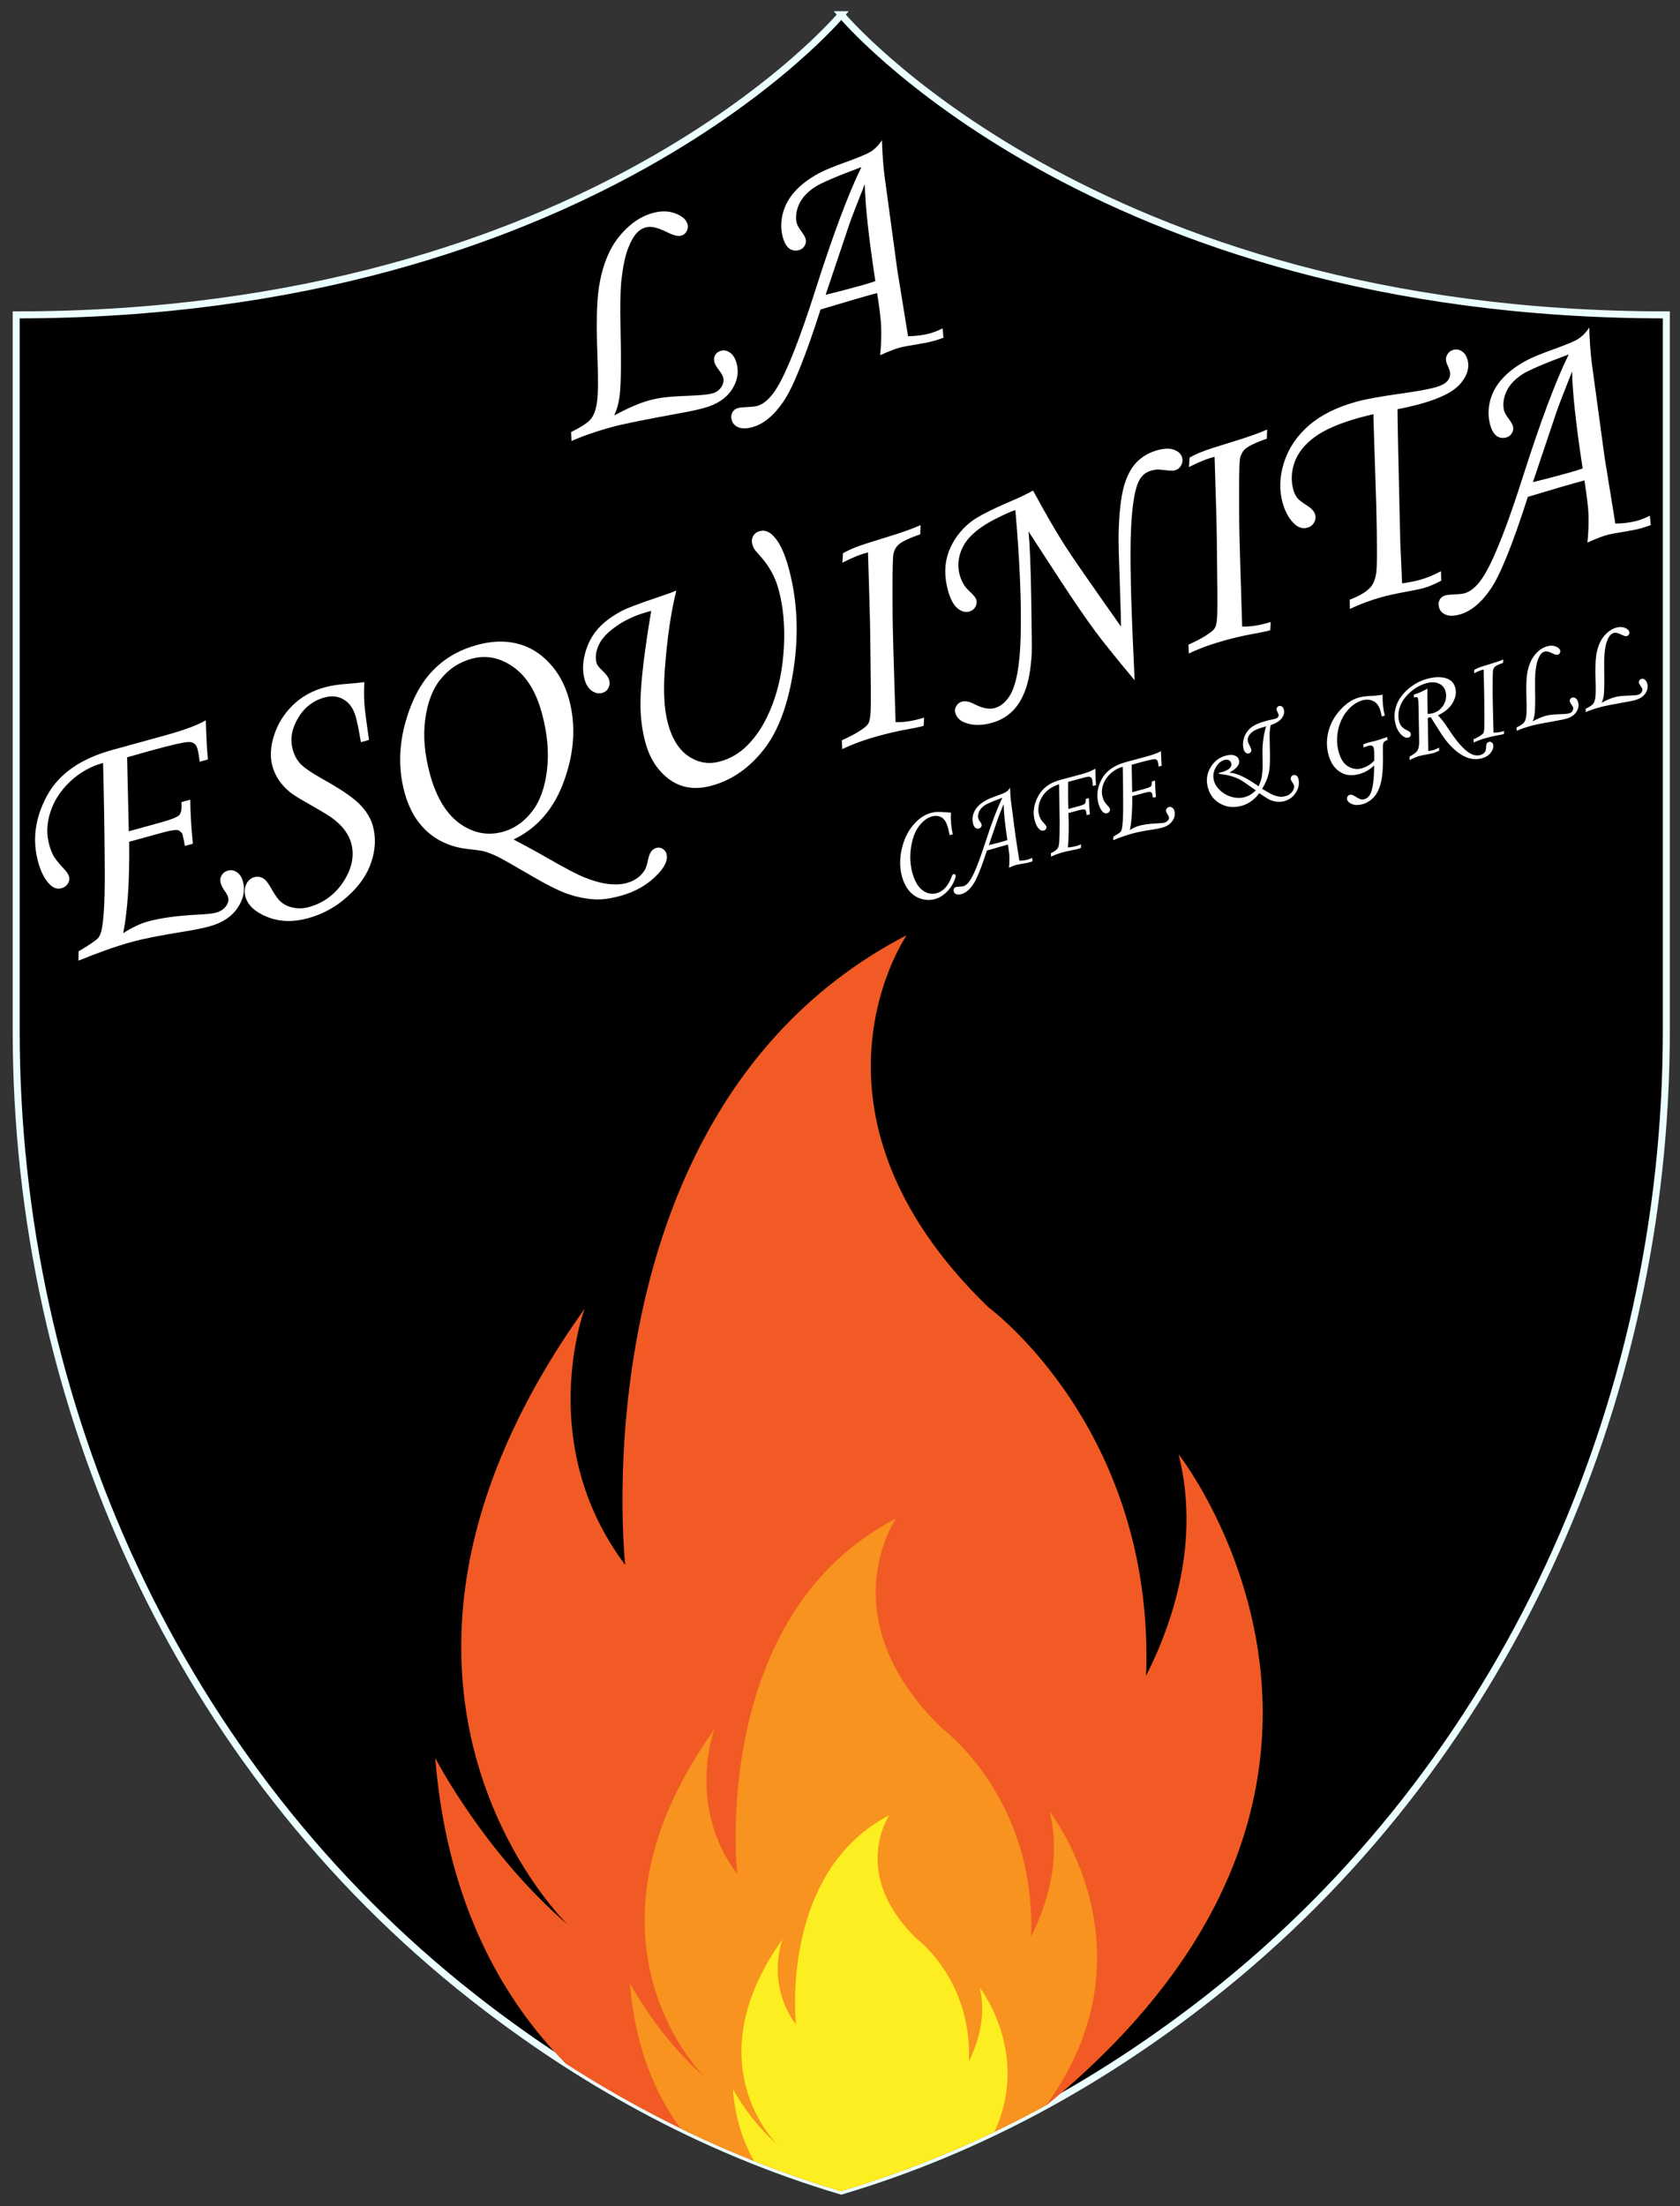 <?xml version="1.0" encoding="UTF-8" standalone="no"?>
<!-- Created with Inkscape (http://www.inkscape.org/) -->

<svg
   xmlns:dc="http://purl.org/dc/elements/1.1/"
   xmlns:cc="http://creativecommons.org/ns#"
   xmlns:rdf="http://www.w3.org/1999/02/22-rdf-syntax-ns#"
   xmlns:svg="http://www.w3.org/2000/svg"
   xmlns="http://www.w3.org/2000/svg"
   xmlns:sodipodi="http://sodipodi.sourceforge.net/DTD/sodipodi-0.dtd"
   xmlns:inkscape="http://www.inkscape.org/namespaces/inkscape"
   width="480"
   height="630"
   viewBox="0 0 127 166.688"
   version="1.1"
   id="svg8"
   inkscape:version="0.92.3 (2405546, 2018-03-11)"
   sodipodi:docname="La-Esquinita-Logo-Border.svg">
  <rect x="0" y="0" width="127" height="166.688" fill="#333333" stroke="none"/>
  <defs
     id="defs2">
    <clipPath
       id="clipPath3798"
       clipPathUnits="userSpaceOnUse">
      <path
         id="path3800"
         d="m -168.57,-1267.6 h 1297.1 v 534.29 h -1297.1 z"
         style="color:#000000;fill:#ececec"
         inkscape:connector-curvature="0" />
    </clipPath>
    <clipPath
       clipPathUnits="userSpaceOnUse"
       id="clipPath924">
      <path
         inkscape:connector-curvature="0"
         style="fill:#c0c0c0;fill-opacity:0;stroke-width:8.939"
         d="m 724.888,-1227.191 c 0,0 -65.663,64.909 -216.676,64.909 v 154.849 c 0,80.86 42.626,158.834 119.802,208.798 27.311,17.686 59.527,32.901 96.874,42.028 37.347,-9.127 69.553,-24.342 96.874,-42.028 77.176,-49.964 119.802,-127.938 119.802,-208.798 v -154.849 c -151.014,0 -216.676,-64.909 -216.676,-64.909 z"
         id="path926" />
    </clipPath>
    <clipPath
       clipPathUnits="userSpaceOnUse"
       id="clipPath1385">
      <path
         inkscape:connector-curvature="0"
         style="fill:#000000;fill-opacity:0.005;stroke-width:4.094"
         d="m 124.517,-35.883 c 0,0 -29.236,31.037 -91.899,27.224 L 27.872,69.339 c -2.478,40.73 12.819,81.082 43.312,108.198 10.791,9.598 23.692,18.075 38.91,23.616 15.777,-3.654 29.607,-10.505 41.486,-18.723 33.556,-23.218 53.633,-61.418 56.112,-102.148 L 212.438,2.283 C 149.775,-1.531 124.517,-35.883 124.517,-35.883 Z"
         id="path1387" />
    </clipPath>
  </defs>
  <sodipodi:namedview
     id="base"
     pagecolor="#ffffff"
     bordercolor="#666666"
     borderopacity="1.0"
     inkscape:pageopacity="0.0"
     inkscape:pageshadow="2"
     inkscape:zoom="0.98994949"
     inkscape:cx="30.548774"
     inkscape:cy="274.034"
     inkscape:document-units="px"
     inkscape:current-layer="g1442"
     showgrid="false"
     inkscape:window-width="1920"
     inkscape:window-height="1001"
     inkscape:window-x="-9"
     inkscape:window-y="-9"
     inkscape:window-maximized="1"
     units="px" />
  <g
     inkscape:label="Layer 1"
     inkscape:groupmode="layer"
     id="layer1"
     transform="translate(0,-130.312)">
    <g
       id="OBJECTS"
       transform="matrix(0.265,0,0,0.265,-204.107,251.643)">
      <g
         id="Favoritos" />
    </g>
    <g
       transform="matrix(0.265,0,0,0.265,-246.382,194.933)"
       id="DESIGNED_BY_JOSE_M_RODRIGUEZ"
       style="fill:none">
      <g
         id="g17-1"
         style="fill:none">
        <g
           id="g15-9"
           style="fill:none">
          <path
             inkscape:connector-curvature="0"
             class="st1"
             d="m 568.6,346.9 c 8.5,45.3 -7.7,86.5 -23.9,114.2 C 557.2,333 474.1,264.3 474.1,264.3 375,155.7 443.5,68.3 443.5,68.3 265.3,147.4 277.1,387 277.1,387 233.4,320.9 264.1,252.4 264.1,252.4 113,438.9 235.8,572.3 235.8,572.3 194.5,532.2 172.1,481.4 172.1,481.4 176.8,706.8 395.2,731.6 395.2,731.6 722.1,568.8 568.6,346.9 568.6,346.9 Z"
             id="path9-1"
             style="fill:none" />
          <path
             inkscape:connector-curvature="0"
             class="st2"
             d="M 476.6,593.1 C 483.6,520.8 436.8,482 436.8,482 380.8,420.7 419.5,371.4 419.5,371.4 318.9,416 325.6,551.3 325.6,551.3 c -24.6,-37.3 -7.3,-76 -7.3,-76 -85.3,105.3 -16,180.6 -16,180.6 -23.3,-22.7 -36,-51.3 -36,-51.3 0.9,45.1 17,75.9 37.4,96.9 48.4,25.3 91.5,30.2 91.5,30.2 32.2,-16.1 59.7,-32.7 83.3,-49.6 64.4,-77.2 11.7,-153.4 11.7,-153.4 4.7,25.5 -4.5,48.8 -13.6,64.4 z"
             id="path11-6"
             style="fill:none" />
          <path
             inkscape:connector-curvature="0"
             class="st3"
             d="m 444.2,704.6 c 33.4,-44.1 4,-86.6 4,-86.6 2.8,15 -2.6,28.7 -7.9,38 4.2,-42.6 -23.4,-65.4 -23.4,-65.4 -32.9,-36.1 -10.2,-65.1 -10.2,-65.1 -59.2,26.3 -55.3,105.9 -55.3,105.9 -14.5,-22 -4.3,-44.7 -4.3,-44.7 -50.2,62 -9.4,106.3 -9.4,106.3 -13.7,-13.3 -21.2,-30.2 -21.2,-30.2 0.5,23.6 8.1,40.6 18.2,52.8 34.4,13.2 60.5,16.2 60.5,16.2 17.7,-9 34,-18 49,-27.2 z"
             id="path13-1"
             style="fill:none" />
        </g>
      </g>
    </g>
    <g
       id="g1442"
       transform="translate(-52.21,74.518)"
       inkscape:export-xdpi="300"
       inkscape:export-ydpi="300">
      <path
         inkscape:export-ydpi="300"
         inkscape:export-xdpi="300"
         id="SHIELD"
         d="m 115.805,56.905 c 0,0 -18.901,22.681 -62.371,22.681 v 54.108 c 0,28.254 12.27,55.501 34.485,72.959 7.862,6.18 17.135,11.496 27.886,14.685 10.75,-3.189 20.021,-8.506 27.886,-14.685 22.215,-17.459 34.485,-44.705 34.485,-72.959 V 79.586 c -43.47,0 -62.371,-22.681 -62.371,-22.681 z"
         style="fill:#000000;fill-opacity:1;stroke-width:0.529;stroke:#ecffff;stroke-opacity:1;stroke-miterlimit:4;stroke-dasharray:none"
         inkscape:connector-curvature="0" />
      <path
         style="font-style:normal;font-variant:normal;font-weight:normal;font-stretch:normal;font-size:25.078px;line-height:1.1;font-family:'Carter One';-inkscape-font-specification:'Carter One';letter-spacing:0px;word-spacing:0px;fill:#ffffff;fill-opacity:1;stroke:none;stroke-width:4.356;stroke-miterlimit:4;stroke-dasharray:none;stroke-opacity:1"
         d="M 251.592 39.969 C 250.624 41.452 249.496 42.579 248.205 43.352 C 247.387 43.865 245.262 44.754 241.834 46.02 C 237.871 47.432 235.14 48.553 233.641 49.383 C 230.714 50.958 228.398 52.716 226.693 54.658 C 224.98 56.571 223.838 58.695 223.266 61.029 C 222.715 63.326 222.734 65.544 223.324 67.686 C 223.742 69.202 224.356 70.266 225.164 70.875 C 225.994 71.446 226.914 71.591 227.926 71.312 C 228.64 71.116 229.179 70.696 229.545 70.051 C 229.911 69.406 230.005 68.756 229.824 68.102 C 229.685 67.596 229.255 66.851 228.535 65.865 C 227.878 64.99 227.476 64.283 227.328 63.748 C 226.877 62.112 227.058 60.335 227.873 58.414 C 228.688 56.493 230.235 54.787 232.512 53.295 C 234.162 52.2 238.57 50.313 245.736 47.633 C 242.026 55.185 237.664 66.819 232.652 82.539 C 228.226 96.433 224.56 105.766 221.65 110.537 C 219.864 113.462 217.975 115.199 215.982 115.748 C 215.388 115.912 214.14 116.034 212.24 116.109 C 211.485 116.157 210.899 116.239 210.482 116.354 C 209.769 116.55 209.245 116.967 208.908 117.604 C 208.572 118.24 208.509 118.945 208.723 119.719 C 209.001 120.73 209.643 121.433 210.648 121.828 C 211.632 122.261 212.957 122.248 214.623 121.789 C 217.806 120.912 220.742 118.501 223.432 114.559 C 226.159 110.638 229.709 101.866 234.082 88.242 C 241.35 86.046 246.727 84.484 250.215 83.555 C 250.931 88.126 251.317 91.381 251.371 93.318 C 251.452 96.049 251.351 98.699 251.068 101.273 C 253.549 100.173 255.415 99.452 256.664 99.107 C 257.408 98.902 259.218 98.563 262.096 98.09 C 263.781 97.817 265.203 97.521 266.363 97.201 C 267.166 96.98 268.092 96.677 269.139 96.293 L 268.883 93.627 C 267.588 94.272 266.361 94.752 265.201 95.072 C 263.446 95.556 261.39 95.82 259.033 95.861 L 255.949 76.838 L 252.318 50.09 C 251.951 47.247 251.708 43.873 251.592 39.969 z M 246.695 52.504 C 246.801 58.46 247.805 67.673 249.707 80.143 C 248.453 80.584 247.261 80.962 246.131 81.273 C 241.55 82.536 238.013 83.463 235.52 84.055 L 242.299 63.895 C 242.83 62.34 244.296 58.542 246.695 52.504 z M 189.631 60.268 C 188.56 60.243 187.437 60.393 186.262 60.717 C 182.603 61.726 179.336 64.035 176.459 67.645 C 173.611 71.246 171.729 76.086 170.812 82.164 C 170.228 86.198 170.096 92.571 170.418 101.283 C 170.666 107.872 170.635 112.281 170.322 114.512 C 170.031 116.704 169.455 118.336 168.598 119.404 C 167.77 120.465 165.877 121.722 162.918 123.178 L 163.047 125.736 C 166.269 124.304 170.065 122.985 174.438 121.779 C 177.412 120.959 183.836 119.652 193.711 117.857 C 196.64 117.338 199.012 116.826 200.826 116.326 C 204.485 115.317 207.127 113.582 208.752 111.117 C 210.377 108.653 210.833 106.127 210.119 103.539 C 209.742 102.171 209.135 101.187 208.297 100.586 C 207.451 99.955 206.582 99.762 205.689 100.008 C 204.916 100.221 204.356 100.631 204.012 101.238 C 203.659 101.816 203.593 102.506 203.814 103.309 C 203.97 103.874 204.372 104.579 205.021 105.424 C 205.717 106.32 206.143 107.052 206.299 107.617 C 206.545 108.51 206.364 109.424 205.758 110.359 C 205.173 111.257 204.316 111.86 203.186 112.172 C 202.026 112.492 199.908 112.707 196.834 112.818 C 193.289 112.964 190.823 113.132 189.436 113.322 C 188.04 113.483 186.555 113.78 184.979 114.215 C 182.45 114.912 179.19 116.323 175.199 118.447 C 176.012 116.751 176.548 114.747 176.807 112.436 C 177.163 109.201 177.229 102.829 177.008 93.32 C 176.894 87.335 176.963 82.996 177.213 80.303 C 177.648 76.31 178.27 73.226 179.078 71.051 C 179.908 68.838 180.813 67.244 181.793 66.27 C 182.495 65.564 183.276 65.093 184.139 64.855 C 184.882 64.65 185.694 64.635 186.574 64.809 C 187.484 64.974 188.824 65.484 190.596 66.34 C 192.195 67.147 193.442 67.428 194.334 67.182 C 195.018 66.993 195.527 66.58 195.863 65.943 C 196.23 65.298 196.316 64.618 196.119 63.904 C 195.767 62.625 194.622 61.612 192.688 60.865 C 191.72 60.492 190.702 60.292 189.631 60.268 z M 453.357 93.387 C 452.39 94.87 451.26 95.997 449.969 96.77 C 449.15 97.283 447.027 98.172 443.6 99.438 C 439.636 100.85 436.906 101.971 435.406 102.801 C 432.48 104.376 430.164 106.134 428.459 108.076 C 426.746 109.989 425.604 112.113 425.031 114.447 C 424.48 116.744 424.499 118.962 425.09 121.104 C 425.508 122.62 426.122 123.684 426.93 124.293 C 427.759 124.864 428.68 125.011 429.691 124.732 C 430.405 124.536 430.944 124.114 431.311 123.469 C 431.677 122.824 431.77 122.174 431.59 121.52 C 431.45 121.014 431.021 120.269 430.301 119.283 C 429.643 118.408 429.241 117.703 429.094 117.168 C 428.643 115.532 428.824 113.753 429.639 111.832 C 430.453 109.911 432 108.205 434.277 106.713 C 435.928 105.618 440.336 103.731 447.502 101.051 C 443.791 108.603 439.429 120.239 434.418 135.959 C 429.992 149.853 426.325 159.184 423.416 163.955 C 421.63 166.88 419.739 168.619 417.746 169.168 C 417.151 169.332 415.905 169.452 414.006 169.527 C 413.251 169.575 412.664 169.657 412.248 169.771 C 411.534 169.968 411.01 170.385 410.674 171.021 C 410.337 171.658 410.275 172.363 410.488 173.137 C 410.767 174.148 411.409 174.851 412.414 175.246 C 413.398 175.679 414.721 175.666 416.387 175.207 C 419.569 174.33 422.506 171.921 425.195 167.979 C 427.923 164.058 431.475 155.286 435.848 141.662 C 443.115 139.466 448.492 137.902 451.98 136.973 C 452.697 141.544 453.083 144.799 453.137 146.736 C 453.217 149.467 453.116 152.119 452.834 154.693 C 455.315 153.593 457.18 152.87 458.43 152.525 C 459.173 152.32 460.983 151.981 463.861 151.508 C 465.546 151.235 466.969 150.939 468.129 150.619 C 468.932 150.398 469.858 150.095 470.904 149.711 L 470.648 147.045 C 469.354 147.69 468.127 148.172 466.967 148.492 C 465.212 148.976 463.156 149.238 460.799 149.279 L 457.715 130.256 L 454.084 103.508 C 453.716 100.665 453.474 97.291 453.357 93.387 z M 415.205 99.65 C 414.991 99.665 414.774 99.704 414.551 99.766 C 413.807 99.971 413.241 100.415 412.854 101.098 C 412.466 101.781 412.382 102.523 412.604 103.326 C 412.653 103.505 412.8 103.866 413.045 104.406 C 413.306 105.006 413.466 105.409 413.523 105.617 C 413.81 106.658 413.654 107.598 413.053 108.436 C 412.452 109.273 411.214 109.952 409.34 110.469 C 407.466 110.985 404.372 111.549 400.061 112.162 C 393.988 113.004 389.614 113.795 386.938 114.533 C 381.316 116.083 376.8 118.337 373.391 121.293 C 369.981 124.249 367.616 127.749 366.299 131.793 C 365.011 135.829 364.869 139.66 365.869 143.289 C 366.615 145.996 367.796 148.07 369.41 149.514 C 370.512 150.49 371.686 150.805 372.936 150.461 C 373.768 150.231 374.405 149.753 374.844 149.023 C 375.283 148.294 375.391 147.528 375.17 146.725 C 374.916 145.803 374.131 144.931 372.816 144.109 C 371.418 143.215 370.524 142.532 370.139 142.062 C 369.598 141.379 369.201 140.578 368.947 139.656 C 368.226 137.039 368.357 134.377 369.34 131.674 C 370.352 128.962 372.301 126.57 375.186 124.494 C 378.1 122.41 382.308 120.609 387.811 119.092 C 388.703 118.846 390.033 118.51 391.805 118.086 L 391.801 119.289 L 392.609 144.51 C 392.863 155.065 392.864 161.274 392.609 163.137 C 392.376 164.961 391.863 166.35 391.07 167.305 C 389.965 168.634 387.949 169.863 385.027 170.988 L 385.08 173.613 C 388.085 172.209 391.074 171.097 394.049 170.277 C 395.774 169.802 397.746 169.354 399.967 168.934 C 402.926 168.406 405.03 167.969 406.279 167.625 C 407.588 167.264 409.207 166.576 411.137 165.564 L 411.061 162.85 C 409.029 163.954 407.016 164.781 405.023 165.33 C 403.715 165.691 402.031 166.028 399.973 166.34 L 399.461 154.91 L 399.23 144.844 L 398.855 128.336 C 398.726 121.715 398.664 117.829 398.666 116.676 C 401.005 116.223 403.186 115.718 405.209 115.16 C 410.86 113.602 414.665 111.671 416.623 109.371 C 418.581 107.071 419.248 104.792 418.625 102.531 C 418.322 101.431 417.783 100.635 417.008 100.145 C 416.449 99.771 415.847 99.605 415.205 99.65 z M 448.461 105.922 C 448.567 111.878 449.571 121.091 451.473 133.561 C 450.218 134.002 449.025 134.38 447.895 134.691 C 443.314 135.954 439.779 136.881 437.285 137.473 L 444.064 117.312 C 444.596 115.758 446.061 111.96 448.461 105.922 z M 361.473 122.465 C 359.281 123.453 356.044 124.602 351.764 125.91 C 347.186 127.3 344.264 128.25 342.996 128.76 C 341.72 129.24 340.503 129.815 339.344 130.486 L 339.172 133.174 C 341.974 131.729 344.41 130.754 346.479 130.248 C 346.867 142.335 347.079 150.182 347.113 153.789 C 347.286 166.255 347.328 173.381 347.244 175.164 C 347.181 176.91 347.002 178.111 346.703 178.77 C 346.547 179.133 346.289 179.476 345.93 179.799 C 344.456 181.069 342.154 182.409 339.021 183.816 L 339.137 186.328 C 342.134 184.894 345.521 183.657 349.299 182.615 C 352.035 181.861 354.455 181.29 356.557 180.902 C 359.486 180.383 361.422 179.976 362.365 179.684 L 362.488 177.346 C 359.33 178.312 356.616 178.741 354.346 178.631 C 353.83 162.483 353.55 152.59 353.508 148.953 C 353.407 137.907 353.492 131.772 353.762 130.545 C 354.008 129.581 354.43 128.791 355.029 128.178 C 355.958 127.25 358.073 126.219 361.377 125.084 L 361.473 122.465 z M 332.84 127.924 C 332.052 127.941 331.176 128.083 330.209 128.35 C 327.8 129.014 325.799 130.173 324.207 131.828 C 322.615 133.483 321.402 135.818 320.568 138.832 C 319.735 141.846 319.244 146.335 319.096 152.297 C 319.047 154.327 319.171 159.237 319.463 167.029 C 319.674 173.02 319.782 176.895 319.787 178.654 C 311.55 167.003 306.374 159.549 304.26 156.291 C 302.145 153.033 299.851 149.185 297.379 144.746 L 294.691 139.869 C 292.83 140.894 290.809 141.868 288.631 142.789 C 282.733 145.311 278.837 147.314 276.941 148.797 C 273.974 151.151 271.865 154.006 270.613 157.359 C 269.391 160.705 269.329 164.37 270.428 168.355 C 271.092 170.765 271.99 172.454 273.121 173.422 C 274.244 174.36 275.372 174.673 276.502 174.361 C 277.275 174.148 277.845 173.719 278.211 173.074 C 278.607 172.421 278.707 171.737 278.51 171.023 C 278.354 170.458 277.782 169.72 276.795 168.809 C 275.938 168.021 275.33 167.324 274.971 166.719 C 274.432 165.811 274.032 164.881 273.77 163.93 C 273.245 162.026 273.265 160.069 273.83 158.057 C 274.417 156.007 275.543 154.175 277.211 152.562 C 278.9 150.913 281.135 149.385 283.916 147.979 C 286.697 146.572 288.607 145.725 289.648 145.438 C 290.917 159.906 291.418 171.994 291.15 181.701 C 290.932 189.731 289.922 195.242 288.123 198.234 C 286.905 200.202 285.449 201.419 283.754 201.887 C 282.177 202.321 280.196 201.923 277.809 200.693 C 276.467 200.007 275.334 199.791 274.412 200.045 C 273.698 200.242 273.159 200.664 272.793 201.309 C 272.419 201.924 272.318 202.543 272.49 203.168 C 272.884 204.596 273.891 205.582 275.514 206.127 C 277.643 206.884 280.104 206.878 282.9 206.107 C 285.131 205.492 287.034 204.439 288.607 202.949 C 290.211 201.451 291.491 199.418 292.447 196.85 C 293.433 194.273 294.055 190.789 294.316 186.396 C 294.38 185.003 294.334 179.782 294.176 170.736 C 294.04 161.652 293.778 155.245 293.389 151.512 L 302.553 165.596 C 306.368 171.425 309.657 176.214 312.42 179.965 C 314.471 182.76 318.221 187.422 323.67 193.953 L 323.354 186.889 C 322.575 170.717 322.331 158.861 322.621 151.324 C 322.941 143.779 323.786 138.89 325.154 136.656 C 325.925 135.388 327.039 134.552 328.496 134.15 C 329.121 133.978 329.717 133.878 330.285 133.85 C 330.607 133.857 331.593 133.952 333.244 134.137 C 334.04 134.237 334.707 134.214 335.242 134.066 C 335.986 133.861 336.546 133.402 336.926 132.689 C 337.335 131.969 337.437 131.236 337.232 130.492 C 336.945 129.451 336.18 128.703 334.934 128.246 C 334.325 128.014 333.627 127.907 332.84 127.924 z M 262.604 149.725 C 260.412 150.713 257.175 151.862 252.895 153.17 C 248.317 154.56 245.395 155.51 244.127 156.02 C 242.851 156.499 241.634 157.074 240.475 157.746 L 240.305 160.434 C 243.107 158.989 245.541 158.014 247.609 157.508 C 247.997 169.595 248.21 177.442 248.244 181.049 C 248.417 193.515 248.461 200.64 248.377 202.424 C 248.314 204.169 248.133 205.371 247.834 206.029 C 247.678 206.392 247.422 206.736 247.062 207.059 C 245.589 208.329 243.285 209.668 240.152 211.076 L 240.27 213.588 C 243.267 212.153 246.654 210.917 250.432 209.875 C 253.168 209.121 255.586 208.55 257.688 208.162 C 260.617 207.643 262.552 207.236 263.496 206.943 L 263.621 204.605 C 260.463 205.572 257.747 206.001 255.477 205.891 C 254.961 189.742 254.683 179.85 254.641 176.213 C 254.54 165.167 254.623 159.031 254.893 157.805 C 255.139 156.841 255.561 156.051 256.16 155.438 C 257.088 154.509 259.206 153.479 262.51 152.344 L 262.604 149.725 z M 217.686 151.314 C 217.348 151.308 217.004 151.353 216.654 151.449 C 215.851 151.671 215.245 152.14 214.836 152.861 C 214.456 153.574 214.391 154.377 214.637 155.27 C 214.768 155.745 214.95 156.175 215.184 156.559 C 215.355 156.831 216.04 157.635 217.24 158.969 C 219.534 161.601 221.149 164.611 222.084 168.002 C 223.429 172.88 223.939 178.389 223.615 184.527 C 223.283 190.636 222.184 196.108 220.316 200.943 C 218.479 205.771 216.091 209.646 213.152 212.568 C 210.945 214.777 208.353 216.291 205.379 217.111 C 202.226 217.981 199.26 217.501 196.484 215.674 C 193.738 213.839 191.768 210.751 190.57 206.408 C 189.496 202.512 189.186 197.38 189.639 191.014 C 190.298 182.03 191.399 174.478 192.943 168.355 C 192.241 168.709 190.249 169.434 186.967 170.531 C 182.163 172.144 179.033 173.326 177.576 174.08 C 174.633 175.596 172.283 177.348 170.527 179.336 C 168.801 181.316 167.589 183.651 166.891 186.34 C 166.184 188.999 166.146 191.475 166.777 193.766 C 167.171 195.193 167.847 196.254 168.807 196.949 C 169.796 197.637 170.782 197.845 171.764 197.574 C 172.567 197.353 173.158 196.887 173.537 196.174 C 173.917 195.461 173.988 194.673 173.75 193.811 C 173.561 193.126 172.943 192.273 171.893 191.25 C 170.913 190.368 170.338 189.615 170.166 188.99 C 169.748 187.473 169.964 185.765 170.816 183.865 C 171.699 181.958 173.476 180.108 176.15 178.314 C 178.816 176.491 182.021 175.112 185.764 174.176 C 183.826 185.72 182.807 194.274 182.709 199.838 C 182.631 204.084 183.109 208.08 184.143 211.828 C 185.397 216.379 187.705 219.872 191.064 222.307 C 194.416 224.711 198.426 225.27 203.096 223.982 C 208.836 222.4 213.777 218.956 217.916 213.654 C 222.085 208.344 224.919 200.635 226.42 190.523 C 227.921 180.412 227.418 170.805 224.908 161.703 C 223.735 157.45 222.29 154.472 220.572 152.77 C 219.662 151.82 218.699 151.335 217.686 151.314 z M 143.418 182.936 C 141.079 182.868 138.598 183.195 135.977 183.918 C 127.172 186.345 120.991 191.955 117.43 200.746 C 113.869 209.537 113.203 217.978 115.434 226.068 C 116.729 230.768 118.922 234.484 122.012 237.217 C 125.102 239.949 128.959 241.574 133.582 242.092 C 135.953 242.334 137.471 242.555 138.135 242.756 C 139.348 243.093 140.601 243.58 141.896 244.215 C 143.23 244.871 146.09 246.484 150.479 249.051 C 155.301 251.914 159.046 253.826 161.711 254.787 C 164.406 255.74 167.118 256.29 169.846 256.434 C 171.824 256.528 174.255 256.176 177.141 255.381 C 181.453 254.192 185.004 252.093 187.791 249.084 C 189.79 246.933 190.568 245.055 190.125 243.449 C 189.953 242.825 189.577 242.335 189 241.982 C 188.431 241.659 187.849 241.58 187.254 241.744 C 186.064 242.072 185.293 243.1 184.938 244.83 C 184.609 246.425 184.279 247.492 183.947 248.031 C 183.371 248.958 182.656 249.732 181.803 250.352 C 180.949 250.971 179.928 251.445 178.738 251.773 C 177.34 252.159 175.704 252.257 173.828 252.07 C 171.961 251.913 169.628 251.293 166.832 250.207 C 164.86 249.439 161.234 247.542 155.951 244.518 C 153.021 242.829 149.872 241.104 146.506 239.344 C 153.351 236.08 158.19 230.409 161.02 222.332 C 163.879 214.246 164.304 206.561 162.295 199.273 C 161.163 195.169 159.268 191.724 156.611 188.936 C 153.984 186.139 150.94 184.322 147.477 183.484 C 146.175 183.159 144.821 182.976 143.418 182.936 z M 137.533 187.34 C 140.565 187.194 143.494 188.111 146.32 190.092 C 150.111 192.695 152.846 197.045 154.527 203.143 C 156.151 209.032 156.654 214.511 156.035 219.578 C 155.438 224.608 153.986 228.577 151.684 231.484 C 149.41 234.383 146.669 236.274 143.457 237.16 C 139.144 238.349 135.056 237.572 131.195 234.828 C 127.326 232.054 124.49 227.395 122.686 220.852 C 121.111 215.141 120.652 209.876 121.307 205.055 C 121.953 200.204 123.44 196.369 125.768 193.551 C 128.117 190.695 131.017 188.791 134.467 187.84 C 135.5 187.555 136.522 187.388 137.533 187.34 z M 103.939 194.48 C 102.768 194.643 101.369 194.789 99.74 194.918 C 96.878 195.099 94.524 195.443 92.68 195.951 C 88.991 196.968 85.915 198.697 83.451 201.137 C 81.009 203.538 79.259 206.357 78.199 209.594 C 77.139 212.83 76.982 215.803 77.729 218.51 C 78.098 219.848 78.694 221.14 79.518 222.385 C 80.333 223.6 81.385 224.75 82.676 225.834 C 83.584 226.576 85.648 227.847 88.865 229.648 C 92.128 231.501 94.271 232.83 95.293 233.637 C 96.774 234.829 97.871 235.968 98.586 237.051 C 99.322 238.096 99.856 239.213 100.184 240.402 C 101.143 243.882 100.428 247.503 98.041 251.266 C 95.646 254.999 92.322 257.452 88.068 258.625 C 86.641 259.019 85.235 259.087 83.852 258.828 C 82.506 258.591 81.364 258.105 80.426 257.371 C 79.496 256.667 78.514 255.37 77.48 253.479 C 76.605 251.928 75.893 250.972 75.346 250.611 C 74.47 249.989 73.527 249.817 72.516 250.096 C 71.534 250.366 70.776 251.039 70.24 252.115 C 69.734 253.183 69.661 254.371 70.021 255.68 C 70.694 258.119 72.778 260.042 76.27 261.447 C 79.791 262.845 83.663 262.959 87.887 261.795 C 92.17 260.614 95.96 258.513 99.256 255.492 C 102.59 252.493 104.822 249.221 105.957 245.676 C 107.122 242.122 107.257 238.725 106.363 235.482 C 105.756 233.281 104.48 231.201 102.531 229.242 C 100.583 227.283 96.945 224.829 91.619 221.881 C 88.697 220.222 86.718 218.846 85.682 217.756 C 84.675 216.657 83.954 215.321 83.52 213.744 C 82.708 210.799 83.197 207.815 84.988 204.793 C 86.771 201.741 89.298 199.765 92.57 198.863 C 94.682 198.281 96.533 198.49 98.121 199.492 C 99.731 200.456 100.853 202.085 101.484 204.375 C 101.927 205.981 102.415 208.39 102.949 211.604 L 105.27 210.965 C 104.492 205.706 104.046 202.179 103.936 200.385 C 103.817 198.561 103.818 196.594 103.939 194.48 z M 58.695 205.371 C 56.356 206.752 52.539 208.171 47.244 209.631 L 31.941 213.852 C 22.899 216.345 16.698 220.727 13.338 226.998 C 9.978 233.269 9.161 239.527 10.883 245.773 C 11.686 248.688 12.826 250.853 14.305 252.27 C 15.309 253.241 16.391 253.568 17.551 253.248 C 18.354 253.027 18.954 252.589 19.35 251.936 C 19.775 251.274 19.899 250.617 19.719 249.963 C 19.538 249.309 19.022 248.538 18.17 247.652 C 16.802 246.173 15.852 244.995 15.322 244.117 C 14.822 243.231 14.396 242.148 14.043 240.869 C 13.215 237.865 13.319 234.763 14.357 231.564 C 15.388 228.336 17.259 225.436 19.975 222.863 C 22.69 220.29 25.833 218.511 29.402 217.527 C 29.66 227.634 29.816 237.256 29.871 246.395 C 29.956 255.525 29.676 261.699 29.027 264.918 C 28.857 265.925 28.525 266.752 28.031 267.4 C 27.53 268.019 25.659 269.303 22.42 271.252 L 22.383 273.902 C 28.075 271.565 33.121 269.79 37.523 268.576 C 40.884 267.649 45.861 266.661 52.453 265.611 C 55.458 265.135 57.913 264.634 59.816 264.109 C 63.445 263.109 66.097 261.354 67.773 258.844 C 69.479 256.325 69.984 253.802 69.287 251.273 C 68.959 250.084 68.384 249.217 67.562 248.676 C 66.771 248.126 65.914 247.978 64.992 248.232 C 64.219 248.446 63.625 248.899 63.207 249.59 C 62.819 250.273 62.72 250.957 62.908 251.641 C 63.089 252.295 63.399 252.961 63.842 253.639 C 64.524 254.603 64.931 255.323 65.062 255.799 C 65.292 256.632 65.095 257.486 64.473 258.361 C 63.85 259.237 62.885 259.856 61.576 260.217 C 60.595 260.487 58.649 260.688 55.74 260.818 C 50.253 261.115 45.726 261.754 42.156 262.738 C 40.015 263.329 37.679 264.437 35.15 266.062 C 36.423 259.535 36.989 250.849 36.848 240.006 L 45.994 237.484 C 47.69 237.017 48.959 236.747 49.803 236.674 C 50.392 236.607 50.826 236.665 51.1 236.846 C 51.647 237.207 51.966 237.55 52.057 237.877 C 52.27 238.65 52.494 239.756 52.73 241.195 L 55.006 240.568 C 54.56 236.05 54.318 231.861 54.277 228 L 51.734 228.701 C 51.913 230.508 51.721 231.728 51.16 232.363 C 50.621 232.96 48.893 233.661 45.979 234.465 L 36.742 237.012 L 36.258 215.926 L 42.76 214.084 C 49.274 212.288 53.074 211.448 54.162 211.564 C 55.272 211.643 55.99 212.277 56.318 213.467 C 56.564 214.359 56.779 215.597 56.959 217.18 L 59.322 216.527 C 59.075 214.355 58.867 210.637 58.695 205.371 z "
         transform="matrix(0.265,0,0,0.265,52.21,55.794)"
         id="TEXT_TITLE" />
      <path
         style="font-style:normal;font-variant:normal;font-weight:normal;font-stretch:normal;font-size:9.315px;line-height:1.25;font-family:'Carter One';-inkscape-font-specification:'Carter One';letter-spacing:0px;word-spacing:0px;fill:#ffffff;fill-opacity:1;stroke:none;stroke-width:0.825"
         d="M 462.377 178.773 C 461.979 178.762 461.562 178.816 461.125 178.934 C 459.764 179.301 458.545 180.151 457.469 181.486 C 456.404 182.818 455.696 184.612 455.344 186.867 C 455.119 188.364 455.056 190.732 455.158 193.969 C 455.237 196.416 455.216 198.053 455.096 198.881 C 454.983 199.695 454.768 200.3 454.447 200.695 C 454.138 201.088 453.43 201.551 452.328 202.086 L 452.371 203.035 C 453.571 202.51 454.985 202.027 456.611 201.588 C 457.718 201.289 460.106 200.817 463.777 200.17 C 464.866 199.983 465.749 199.799 466.424 199.617 C 467.785 199.25 468.769 198.609 469.377 197.697 C 469.985 196.785 470.16 195.847 469.9 194.885 C 469.763 194.376 469.539 194.01 469.229 193.785 C 468.916 193.549 468.594 193.475 468.262 193.564 C 467.974 193.642 467.766 193.795 467.637 194.02 C 467.505 194.233 467.478 194.488 467.559 194.787 C 467.615 194.997 467.764 195.261 468.004 195.576 C 468.26 195.911 468.416 196.182 468.473 196.393 C 468.562 196.724 468.493 197.064 468.266 197.41 C 468.047 197.742 467.727 197.965 467.307 198.078 C 466.875 198.195 466.089 198.269 464.947 198.305 C 463.63 198.352 462.715 198.411 462.199 198.479 C 461.68 198.535 461.127 198.642 460.541 198.801 C 459.601 199.055 458.387 199.572 456.9 200.354 C 457.206 199.725 457.409 198.981 457.51 198.123 C 457.649 196.922 457.686 194.556 457.623 191.023 C 457.593 188.8 457.627 187.189 457.725 186.189 C 457.894 184.707 458.131 183.562 458.436 182.756 C 458.748 181.935 459.087 181.346 459.453 180.986 C 459.715 180.726 460.007 180.551 460.328 180.465 C 460.605 180.39 460.906 180.387 461.232 180.453 C 461.57 180.516 462.066 180.708 462.723 181.029 C 463.315 181.332 463.777 181.439 464.109 181.35 C 464.364 181.281 464.553 181.128 464.68 180.893 C 464.817 180.654 464.851 180.402 464.779 180.137 C 464.651 179.661 464.229 179.281 463.512 179 C 463.153 178.859 462.775 178.785 462.377 178.773 z M 442.66 184.096 C 442.262 184.084 441.845 184.138 441.408 184.256 C 440.047 184.623 438.83 185.474 437.754 186.809 C 436.689 188.141 435.98 189.934 435.627 192.189 C 435.402 193.686 435.341 196.054 435.443 199.291 C 435.522 201.739 435.502 203.375 435.381 204.203 C 435.268 205.017 435.051 205.622 434.73 206.018 C 434.421 206.41 433.715 206.873 432.613 207.408 L 432.656 208.357 C 433.856 207.832 435.268 207.349 436.895 206.91 C 438.001 206.611 440.389 206.139 444.061 205.492 C 445.15 205.305 446.032 205.122 446.707 204.939 C 448.068 204.572 449.052 203.932 449.66 203.02 C 450.269 202.107 450.443 201.17 450.184 200.207 C 450.046 199.698 449.824 199.332 449.514 199.107 C 449.201 198.871 448.877 198.797 448.545 198.887 C 448.257 198.964 448.049 199.117 447.92 199.342 C 447.788 199.556 447.763 199.811 447.844 200.109 C 447.901 200.32 448.048 200.583 448.287 200.898 C 448.544 201.233 448.701 201.505 448.758 201.715 C 448.847 202.047 448.778 202.386 448.551 202.732 C 448.332 203.065 448.012 203.287 447.592 203.4 C 447.16 203.517 446.374 203.592 445.232 203.627 C 443.916 203.674 442.998 203.733 442.482 203.801 C 441.964 203.858 441.411 203.965 440.824 204.123 C 439.884 204.377 438.67 204.895 437.184 205.676 C 437.489 205.047 437.692 204.303 437.793 203.445 C 437.932 202.245 437.969 199.878 437.906 196.346 C 437.876 194.122 437.91 192.512 438.008 191.512 C 438.178 190.03 438.414 188.884 438.719 188.078 C 439.031 187.258 439.371 186.668 439.736 186.309 C 439.998 186.048 440.29 185.874 440.611 185.787 C 440.888 185.712 441.189 185.709 441.516 185.775 C 441.853 185.839 442.351 186.03 443.008 186.352 C 443.6 186.655 444.061 186.761 444.393 186.672 C 444.647 186.603 444.839 186.451 444.965 186.215 C 445.102 185.976 445.134 185.725 445.062 185.459 C 444.934 184.983 444.512 184.604 443.795 184.322 C 443.436 184.182 443.058 184.107 442.66 184.096 z M 428.807 188.031 C 427.991 188.394 426.786 188.814 425.193 189.291 C 423.49 189.798 422.404 190.145 421.932 190.332 C 421.457 190.508 421.004 190.718 420.572 190.965 L 420.504 191.963 C 421.548 191.432 422.453 191.075 423.223 190.891 C 423.343 195.381 423.405 198.297 423.41 199.637 C 423.449 204.267 423.453 206.914 423.418 207.576 C 423.391 208.224 423.321 208.67 423.209 208.914 C 423.15 209.049 423.054 209.176 422.92 209.295 C 422.37 209.764 421.512 210.257 420.346 210.773 L 420.385 211.707 C 421.501 211.18 422.761 210.727 424.166 210.348 C 425.184 210.073 426.084 209.864 426.865 209.725 C 427.954 209.537 428.674 209.392 429.025 209.285 L 429.074 208.416 C 427.899 208.769 426.892 208.922 426.049 208.877 C 425.889 202.878 425.805 199.204 425.797 197.854 C 425.781 193.751 425.825 191.471 425.928 191.016 C 426.021 190.658 426.179 190.365 426.402 190.139 C 426.749 189.796 427.538 189.419 428.768 189.004 L 428.807 188.031 z M 409.947 193.082 C 409.087 193.115 408.164 193.263 407.18 193.529 C 405.066 194.1 403.184 195.126 401.529 196.605 C 399.886 198.082 398.793 199.681 398.25 201.406 C 397.707 203.132 397.665 204.847 398.125 206.551 C 398.483 207.878 399.083 208.916 399.926 209.662 C 400.579 210.234 401.203 210.439 401.801 210.277 C 402.044 210.212 402.226 210.072 402.348 209.861 C 402.477 209.637 402.51 209.408 402.447 209.176 C 402.396 208.988 402.299 208.825 402.154 208.686 C 402.01 208.546 401.675 208.352 401.145 208.104 C 400.093 207.592 399.426 206.822 399.148 205.793 C 398.781 204.432 398.845 203.022 399.34 201.559 C 399.832 200.084 400.796 198.703 402.229 197.414 C 403.661 196.125 405.245 195.246 406.982 194.777 C 408.343 194.41 409.506 194.451 410.471 194.902 C 411.447 195.351 412.074 196.09 412.352 197.119 C 412.71 198.447 412.529 199.731 411.807 200.971 C 411.082 202.199 410.028 203 408.645 203.373 C 408.279 203.472 407.817 203.538 407.256 203.57 L 407.178 198.338 C 407.167 197.462 407.172 196.796 407.191 196.34 C 405.739 197.159 404.454 197.726 403.34 198.039 L 403.34 198.895 C 403.746 198.773 404.03 198.743 404.189 198.807 C 404.36 198.867 404.472 198.998 404.525 199.197 C 404.582 199.407 404.626 200.143 404.658 201.404 L 404.84 211.309 C 404.864 212.584 404.663 213.535 404.238 214.16 C 403.954 214.557 403.245 215.075 402.111 215.713 L 402.113 216.709 C 403.206 216.141 404.195 215.737 405.08 215.498 C 405.567 215.367 406.191 215.24 406.953 215.117 C 407.815 214.968 408.463 214.835 408.895 214.719 C 409.304 214.608 409.857 214.376 410.557 214.021 L 410.504 213.162 C 409.83 213.522 409.249 213.769 408.762 213.9 C 408.441 213.987 408.005 214.063 407.453 214.129 L 407.297 204.717 C 407.479 204.644 407.621 204.593 407.721 204.566 L 408.145 204.488 C 408.316 204.727 408.782 205.467 409.545 206.709 C 410.806 208.743 411.72 210.128 412.287 210.865 C 413.421 212.34 414.608 213.545 415.846 214.48 C 417.095 215.413 418.275 216.008 419.389 216.266 C 420.514 216.52 421.614 216.503 422.688 216.213 C 423.871 215.893 424.755 215.323 425.34 214.5 C 425.925 213.677 426.125 212.922 425.939 212.236 C 425.868 211.971 425.713 211.77 425.475 211.633 C 425.247 211.493 425 211.458 424.734 211.529 C 424.469 211.601 424.258 211.764 424.102 212.02 C 423.985 212.205 423.921 212.627 423.908 213.283 C 423.869 214.326 423.318 214.991 422.256 215.277 C 421.227 215.555 420.136 215.315 418.982 214.559 C 417.42 213.52 415.63 211.488 413.613 208.459 C 412.755 207.171 412.13 206.259 411.736 205.725 C 411.497 205.409 410.985 204.812 410.201 203.932 C 412.158 203.047 413.561 201.861 414.406 200.375 C 415.262 198.886 415.506 197.46 415.139 196.1 C 414.747 194.65 413.816 193.728 412.344 193.33 C 411.608 193.131 410.808 193.049 409.947 193.082 z M 394.404 198.047 C 393.704 198.224 392.646 198.344 391.227 198.406 C 389.815 198.455 388.616 198.613 387.631 198.879 C 385.816 199.369 384.07 200.523 382.389 202.342 C 380.719 204.158 379.579 206.203 378.971 208.48 C 378.374 210.754 378.377 213.009 378.98 215.244 C 379.644 217.7 380.908 219.412 382.771 220.381 C 384.167 221.108 385.838 221.209 387.785 220.684 C 388.571 220.472 389.31 220.159 390.006 219.746 C 390.704 219.344 391.366 218.845 391.988 218.25 C 391.989 222.428 391.591 225.201 390.797 226.566 C 390.412 227.252 389.871 227.689 389.174 227.877 C 388.831 227.97 388.481 227.968 388.123 227.875 C 387.777 227.779 387.252 227.506 386.549 227.055 C 385.93 226.652 385.431 226.5 385.055 226.602 C 384.778 226.676 384.559 226.849 384.395 227.119 C 384.241 227.386 384.205 227.668 384.285 227.967 C 384.434 228.52 384.913 228.956 385.723 229.271 C 386.546 229.595 387.511 229.607 388.617 229.309 C 389.923 228.956 391.04 228.257 391.969 227.211 C 392.9 226.176 393.58 224.693 394.008 222.762 C 394.439 220.841 394.599 217.871 394.488 213.854 C 394.459 212.734 394.527 212.021 394.693 211.715 C 394.857 211.398 395.217 211.17 395.773 211.031 L 395.727 210.137 C 395.42 210.231 395.055 210.352 394.633 210.502 C 393.832 210.789 393.232 210.988 392.834 211.096 C 392.613 211.155 392.275 211.24 391.818 211.352 C 391.226 211.488 390.73 211.609 390.332 211.717 C 389.834 211.851 389.354 212.028 388.891 212.248 L 388.961 213.102 C 389.621 212.864 390.04 212.722 390.217 212.674 C 390.737 212.533 391.117 212.521 391.361 212.633 C 391.613 212.731 391.777 212.917 391.852 213.193 C 392.007 213.769 392.065 214.995 392.025 216.869 C 391.518 217.41 390.953 217.871 390.332 218.252 C 389.719 218.619 389.049 218.901 388.318 219.098 C 387.09 219.429 385.846 219.237 384.584 218.521 C 383.333 217.803 382.426 216.398 381.861 214.307 C 381.306 212.249 381.271 210.139 381.756 207.979 C 382.252 205.815 383.142 203.995 384.43 202.52 C 385.714 201.033 387.137 200.081 388.697 199.66 C 389.826 199.356 390.864 199.442 391.812 199.922 C 392.772 200.399 393.454 201.383 393.857 202.877 C 393.965 203.275 394.061 203.742 394.146 204.277 L 395.043 204.035 C 394.577 202.309 394.363 200.313 394.404 198.047 z M 365.277 201.268 C 365.143 201.242 365.005 201.248 364.867 201.285 C 364.602 201.357 364.406 201.51 364.279 201.746 C 364.153 201.982 364.129 202.244 364.207 202.531 C 364.237 202.642 364.321 202.821 364.459 203.068 C 364.603 203.338 364.689 203.528 364.719 203.639 C 364.796 203.926 364.751 204.194 364.58 204.441 C 364.407 204.678 364.103 204.856 363.672 204.973 C 363.561 205.003 363.019 205.12 362.041 205.324 C 361.772 205.385 361.484 205.457 361.174 205.541 C 359.238 206.064 357.806 206.699 356.881 207.447 C 355.952 208.185 355.293 209.134 354.906 210.295 C 354.527 211.442 354.478 212.53 354.756 213.559 C 354.89 214.056 355.097 214.408 355.379 214.617 C 355.661 214.826 355.958 214.888 356.268 214.805 C 356.533 214.733 356.726 214.587 356.844 214.365 C 356.973 214.14 357.001 213.894 356.93 213.629 C 356.882 213.452 356.792 213.234 356.662 212.973 C 356.307 212.273 356.091 211.778 356.014 211.49 C 355.751 210.517 356.124 209.609 357.131 208.768 C 357.837 208.173 359.181 207.615 361.164 207.092 C 360.887 208.045 360.67 208.976 360.512 209.885 C 360.362 210.78 360.245 211.802 360.164 212.951 C 360.127 213.472 360.125 214.589 360.16 216.301 C 360.195 218.143 360.184 219.352 360.125 219.926 C 360.053 220.847 359.934 221.614 359.768 222.229 C 359.598 222.832 359.351 223.481 359.027 224.174 C 356.997 222.763 355.295 221.757 353.922 221.154 C 352.868 220.679 351.797 220.386 350.711 220.275 C 352.866 219.112 353.774 217.9 353.434 216.639 C 353.284 216.085 352.883 215.677 352.23 215.414 C 351.589 215.148 350.742 215.158 349.691 215.441 C 347.766 215.961 346.295 217.107 345.277 218.877 C 344.26 220.647 344.02 222.533 344.561 224.535 C 345.119 226.604 346.306 228.143 348.121 229.148 C 349.936 230.154 351.943 230.36 354.145 229.766 C 356.147 229.225 357.84 228.019 359.223 226.15 C 360.749 227.187 361.749 227.813 362.223 228.029 C 362.923 228.339 363.621 228.524 364.314 228.586 C 365.022 228.656 365.696 228.605 366.338 228.432 C 367.787 228.04 368.907 227.198 369.697 225.904 C 370.502 224.619 370.727 223.323 370.375 222.018 C 370.262 221.597 370.075 221.304 369.816 221.137 C 369.555 220.958 369.269 220.911 368.959 220.994 C 368.671 221.072 368.461 221.236 368.326 221.486 C 368.189 221.725 368.162 221.999 368.246 222.309 C 368.297 222.497 368.447 222.765 368.695 223.113 C 368.921 223.42 369.06 223.678 369.117 223.889 C 369.27 224.453 369.112 225.054 368.643 225.691 C 368.177 226.339 367.511 226.781 366.648 227.014 C 365.874 227.223 365.036 227.211 364.131 226.98 C 363.226 226.75 361.863 226.055 360.043 224.896 C 361.085 223.215 361.757 221.507 362.061 219.775 C 362.276 218.506 362.332 216.19 362.23 212.822 C 362.174 210.855 362.161 209.535 362.193 208.861 C 362.236 208.185 362.332 207.478 362.477 206.738 C 363.982 206.249 365.037 205.588 365.645 204.76 C 366.252 203.931 366.447 203.114 366.229 202.307 C 366.121 201.908 365.938 201.618 365.676 201.439 C 365.545 201.35 365.412 201.294 365.277 201.268 z M 331.186 214.17 C 330.314 214.678 328.893 215.197 326.924 215.729 L 321.232 217.266 C 317.869 218.174 315.557 219.789 314.297 222.111 C 313.036 224.434 312.719 226.757 313.346 229.08 C 313.638 230.164 314.059 230.971 314.605 231.5 C 314.976 231.863 315.377 231.986 315.809 231.869 C 316.107 231.788 316.332 231.629 316.48 231.387 C 316.64 231.142 316.687 230.898 316.621 230.654 C 316.555 230.411 316.364 230.123 316.049 229.793 C 315.544 229.241 315.195 228.802 315 228.475 C 314.816 228.144 314.658 227.741 314.529 227.266 C 314.228 226.148 314.274 224.997 314.666 223.811 C 315.055 222.613 315.756 221.54 316.77 220.59 C 317.783 219.64 318.954 218.985 320.281 218.627 C 320.357 222.381 320.396 225.955 320.398 229.35 C 320.412 232.741 320.294 235.032 320.047 236.227 C 319.982 236.6 319.858 236.909 319.674 237.148 C 319.486 237.377 318.789 237.849 317.582 238.566 L 317.562 239.551 C 319.681 238.694 321.56 238.046 323.197 237.604 C 324.447 237.266 326.298 236.908 328.748 236.531 C 329.865 236.36 330.778 236.179 331.486 235.988 C 332.836 235.624 333.824 234.978 334.451 234.049 C 335.09 233.117 335.283 232.181 335.029 231.24 C 334.91 230.798 334.697 230.474 334.393 230.271 C 334.1 230.066 333.782 230.009 333.439 230.102 C 333.152 230.179 332.93 230.346 332.773 230.602 C 332.628 230.854 332.59 231.109 332.658 231.363 C 332.724 231.607 332.839 231.855 333.002 232.107 C 333.253 232.467 333.403 232.735 333.451 232.912 C 333.535 233.222 333.46 233.539 333.227 233.863 C 332.994 234.187 332.633 234.415 332.146 234.547 C 331.781 234.645 331.059 234.715 329.979 234.758 C 327.94 234.857 326.255 235.085 324.928 235.443 C 324.131 235.658 323.263 236.065 322.32 236.664 C 322.806 234.242 323.033 231.018 323.002 226.99 L 326.404 226.072 C 327.035 225.902 327.507 225.805 327.82 225.779 C 328.039 225.756 328.201 225.776 328.303 225.844 C 328.505 225.979 328.621 226.109 328.654 226.23 C 328.732 226.518 328.813 226.928 328.898 227.463 L 329.746 227.234 C 329.59 225.555 329.507 223.999 329.5 222.564 L 328.555 222.82 C 328.617 223.492 328.544 223.945 328.334 224.18 C 328.132 224.4 327.489 224.657 326.404 224.949 L 322.969 225.877 L 322.832 218.045 L 325.25 217.373 C 327.673 216.719 329.086 216.416 329.49 216.461 C 329.902 216.492 330.168 216.729 330.287 217.172 C 330.377 217.504 330.454 217.963 330.518 218.551 L 331.396 218.314 C 331.309 217.507 331.239 216.126 331.186 214.17 z M 350 216.6 C 350.202 216.613 350.39 216.666 350.562 216.756 C 350.905 216.925 351.128 217.203 351.232 217.59 C 351.376 218.121 351.208 218.623 350.73 219.096 C 350.253 219.569 349.236 219.998 347.678 220.383 L 347.75 220.648 C 349.168 220.8 350.36 221.022 351.33 221.318 C 352.3 221.614 353.184 221.982 353.979 222.42 C 354.383 222.643 355.81 223.619 358.258 225.344 C 357.275 226.321 356.218 226.961 355.09 227.266 C 353.928 227.579 352.715 227.569 351.449 227.234 C 350.184 226.899 349.078 226.296 348.131 225.424 C 347.183 224.552 346.573 223.619 346.305 222.623 C 345.961 221.351 346.111 220.117 346.75 218.924 C 347.386 217.719 348.252 216.97 349.348 216.674 C 349.58 216.611 349.798 216.586 350 216.6 z M 312.465 219.152 C 311.681 219.59 311.165 219.853 310.916 219.943 C 310.088 220.262 309.319 220.518 308.611 220.709 L 302.238 222.428 C 299.395 223.195 297.356 224.743 296.121 227.07 C 294.889 229.409 294.572 231.69 295.172 233.914 C 295.479 235.054 295.906 235.882 296.449 236.4 C 296.851 236.79 297.274 236.926 297.717 236.807 C 298.016 236.726 298.236 236.578 298.379 236.361 C 298.519 236.134 298.559 235.904 298.496 235.672 C 298.433 235.44 298.163 235.072 297.684 234.572 C 297.301 234.165 297.046 233.843 296.922 233.604 C 296.689 233.18 296.515 232.752 296.398 232.32 C 296.109 231.247 296.149 230.103 296.521 228.887 C 296.902 227.656 297.561 226.582 298.5 225.664 C 299.45 224.743 300.66 224.06 302.131 223.615 L 302.275 234.24 C 302.282 238.001 302.206 240.266 302.045 241.033 C 301.969 241.41 301.801 241.759 301.543 242.078 C 301.296 242.394 300.707 242.79 299.779 243.266 L 299.828 244.232 C 300.991 243.705 302.108 243.296 303.182 243.006 C 303.713 242.863 304.368 242.715 305.146 242.564 C 306.451 242.295 307.223 242.128 307.467 242.062 C 307.743 241.988 308.037 241.885 308.346 241.754 L 308.373 240.732 C 307.951 240.929 307.514 241.088 307.061 241.211 C 306.364 241.399 305.553 241.542 304.629 241.637 C 304.742 240.562 304.818 239.062 304.857 237.141 C 304.897 235.219 304.87 233.447 304.775 231.822 L 307.943 230.967 C 308.635 230.804 309.07 230.74 309.246 230.775 C 309.547 230.836 309.733 231 309.805 231.266 C 309.835 231.376 309.897 231.757 309.99 232.408 L 310.902 232.162 C 310.748 230.578 310.654 229.041 310.621 227.555 L 309.725 227.797 C 309.74 228.469 309.651 228.915 309.461 229.133 C 309.27 229.35 308.784 229.565 307.998 229.777 L 304.762 230.65 C 304.701 229.195 304.679 227.314 304.697 225.006 C 304.704 223.888 304.705 223.192 304.703 222.92 L 308.023 222.023 L 308.377 221.947 L 309.434 221.643 C 310.142 221.451 310.647 221.411 310.949 221.52 C 311.251 221.628 311.452 221.863 311.551 222.229 C 311.622 222.494 311.689 223.118 311.752 224.098 L 312.648 223.855 C 312.586 223.184 312.525 221.617 312.465 219.152 z M 288.139 224.613 C 287.776 225.162 287.356 225.579 286.875 225.863 C 286.57 226.052 285.78 226.379 284.504 226.842 C 283.029 227.359 282.012 227.769 281.453 228.074 C 280.363 228.653 279.5 229.303 278.863 230.021 C 278.223 230.728 277.794 231.513 277.576 232.379 C 277.367 233.231 277.371 234.055 277.586 234.852 C 277.738 235.416 277.963 235.813 278.262 236.041 C 278.569 236.255 278.911 236.311 279.287 236.209 C 279.553 236.137 279.753 235.983 279.891 235.744 C 280.028 235.505 280.064 235.263 279.998 235.02 C 279.947 234.831 279.789 234.553 279.523 234.186 C 279.281 233.859 279.134 233.598 279.08 233.398 C 278.916 232.79 278.987 232.13 279.293 231.418 C 279.599 230.706 280.177 230.075 281.025 229.525 C 281.641 229.122 283.282 228.43 285.949 227.449 C 284.556 230.247 282.912 234.56 281.02 240.389 C 279.348 245.541 277.967 248.999 276.877 250.766 C 276.208 251.848 275.503 252.489 274.762 252.689 C 274.54 252.749 274.077 252.792 273.371 252.816 C 273.091 252.833 272.874 252.861 272.719 252.902 C 272.453 252.974 272.257 253.129 272.131 253.365 C 272.005 253.601 271.981 253.863 272.059 254.15 C 272.16 254.527 272.397 254.789 272.77 254.938 C 273.134 255.1 273.625 255.097 274.244 254.93 C 275.428 254.61 276.524 253.721 277.531 252.262 C 278.552 250.811 279.888 247.561 281.539 242.51 C 284.243 241.709 286.244 241.139 287.541 240.801 C 287.798 242.5 287.935 243.708 287.951 244.428 C 287.976 245.442 287.932 246.427 287.822 247.383 C 288.746 246.979 289.442 246.715 289.906 246.59 C 290.183 246.515 290.856 246.393 291.926 246.223 C 292.552 246.125 293.08 246.017 293.512 245.9 C 293.81 245.82 294.156 245.709 294.545 245.568 L 294.455 244.578 C 293.973 244.815 293.515 244.993 293.084 245.109 C 292.431 245.286 291.666 245.378 290.791 245.389 L 289.684 238.316 L 288.389 228.375 C 288.258 227.318 288.174 226.064 288.139 224.613 z M 286.295 229.26 C 286.322 231.472 286.678 234.896 287.359 239.531 C 286.893 239.693 286.448 239.832 286.027 239.945 C 284.324 240.405 283.009 240.742 282.082 240.957 L 284.641 233.482 C 284.841 232.906 285.392 231.498 286.295 229.26 z M 267.539 231.475 C 266.859 231.504 266.192 231.607 265.539 231.783 C 263.725 232.273 262.043 233.427 260.492 235.246 C 258.942 237.065 257.855 239.347 257.23 242.092 C 256.617 244.833 256.637 247.415 257.291 249.838 C 257.76 251.575 258.474 252.992 259.434 254.086 C 260.394 255.18 261.525 255.912 262.824 256.285 C 264.127 256.669 265.431 256.686 266.736 256.334 C 267.821 256.041 268.842 255.451 269.801 254.562 C 270.763 253.686 271.492 252.712 271.986 251.641 C 272.492 250.566 272.704 249.881 272.623 249.582 C 272.59 249.46 272.512 249.368 272.389 249.307 C 272.262 249.234 272.126 249.217 271.982 249.256 C 271.805 249.304 271.666 249.465 271.562 249.742 C 270.574 252.502 269.112 254.143 267.176 254.666 C 265.749 255.051 264.394 254.758 263.111 253.787 C 261.836 252.802 260.886 251.152 260.262 248.84 C 259.617 246.45 259.5 243.991 259.908 241.459 C 260.314 238.916 261.08 236.921 262.209 235.477 C 263.335 234.021 264.558 233.117 265.875 232.762 C 266.86 232.496 267.755 232.585 268.564 233.031 C 269.381 233.464 270.001 234.46 270.422 236.02 C 270.562 236.54 270.721 237.239 270.898 238.117 L 271.795 237.875 C 271.326 235.829 271.151 233.77 271.268 231.697 C 269.077 231.541 267.834 231.466 267.539 231.475 z "
         transform="matrix(0.265,0,0,0.265,52.21,55.794)"
         id="TEXT_CG" />
      <g
         inkscape:export-ydpi="300"
         inkscape:export-xdpi="300"
         clip-path="url(#clipPath1385)"
         transform="matrix(0.691,-0.042,0.042,0.691,31.254,86.974)"
         id="g1169-2">
        <path
           style="fill:#f15a24;stroke-width:0.209"
           inkscape:connector-curvature="0"
           id="LARGE_FIRE"
           d="m 151.78,123.109 c 1.78,9.487 -1.613,18.115 -5.005,23.916 2.618,-26.827 -14.785,-41.214 -14.785,-41.214 C 111.236,83.067 125.582,64.764 125.582,64.764 88.263,81.329 90.734,131.506 90.734,131.506 c -9.152,-13.843 -2.722,-28.188 -2.722,-28.188 -31.643,39.057 -5.927,66.994 -5.927,66.994 -8.649,-8.398 -13.34,-19.036 -13.34,-19.036 0.984,47.203 46.722,52.397 46.722,52.397 68.459,-34.094 36.313,-80.564 36.313,-80.564 z"
           class="st1"
           inkscape:export-xdpi="200"
           inkscape:export-ydpi="200" />
        <path
           style="fill:#f7931e;stroke-width:0.209"
           inkscape:connector-curvature="0"
           id="MEDIUM_FIRE"
           d="m 132.513,174.668 c 1.466,-15.141 -8.335,-23.267 -8.335,-23.267 -11.728,-12.837 -3.623,-23.162 -3.623,-23.162 -21.068,9.34 -19.665,37.675 -19.665,37.675 -5.152,-7.811 -1.529,-15.916 -1.529,-15.916 -17.864,22.052 -3.351,37.821 -3.351,37.821 -4.879,-4.754 -7.539,-10.743 -7.539,-10.743 0.188,9.445 3.56,15.895 7.832,20.293 10.136,5.298 19.162,6.324 19.162,6.324 6.743,-3.372 12.502,-6.848 17.445,-10.387 13.487,-16.167 2.45,-32.125 2.45,-32.125 0.984,5.34 -0.942,10.22 -2.848,13.487 z"
           class="st2"
           inkscape:export-xdpi="200"
           inkscape:export-ydpi="200" />
        <path
           style="fill:#fcee21;stroke-width:0.209"
           inkscape:connector-curvature="0"
           id="SMALL_FIRE"
           d="m 125.728,198.018 c 6.995,-9.235 0.838,-18.136 0.838,-18.136 0.586,3.141 -0.544,6.01 -1.654,7.958 0.88,-8.921 -4.9,-13.696 -4.9,-13.696 -6.89,-7.56 -2.136,-13.633 -2.136,-13.633 -12.398,5.508 -11.581,22.178 -11.581,22.178 -3.037,-4.607 -0.901,-9.361 -0.901,-9.361 -10.513,12.984 -1.969,22.261 -1.969,22.261 -2.869,-2.785 -4.44,-6.324 -4.44,-6.324 0.105,4.942 1.696,8.502 3.811,11.057 7.204,2.764 12.67,3.393 12.67,3.393 3.707,-1.885 7.12,-3.77 10.262,-5.696 z"
           class="st3"
           inkscape:export-xdpi="200"
           inkscape:export-ydpi="200" />
      </g>
    </g>
  </g>
</svg>
